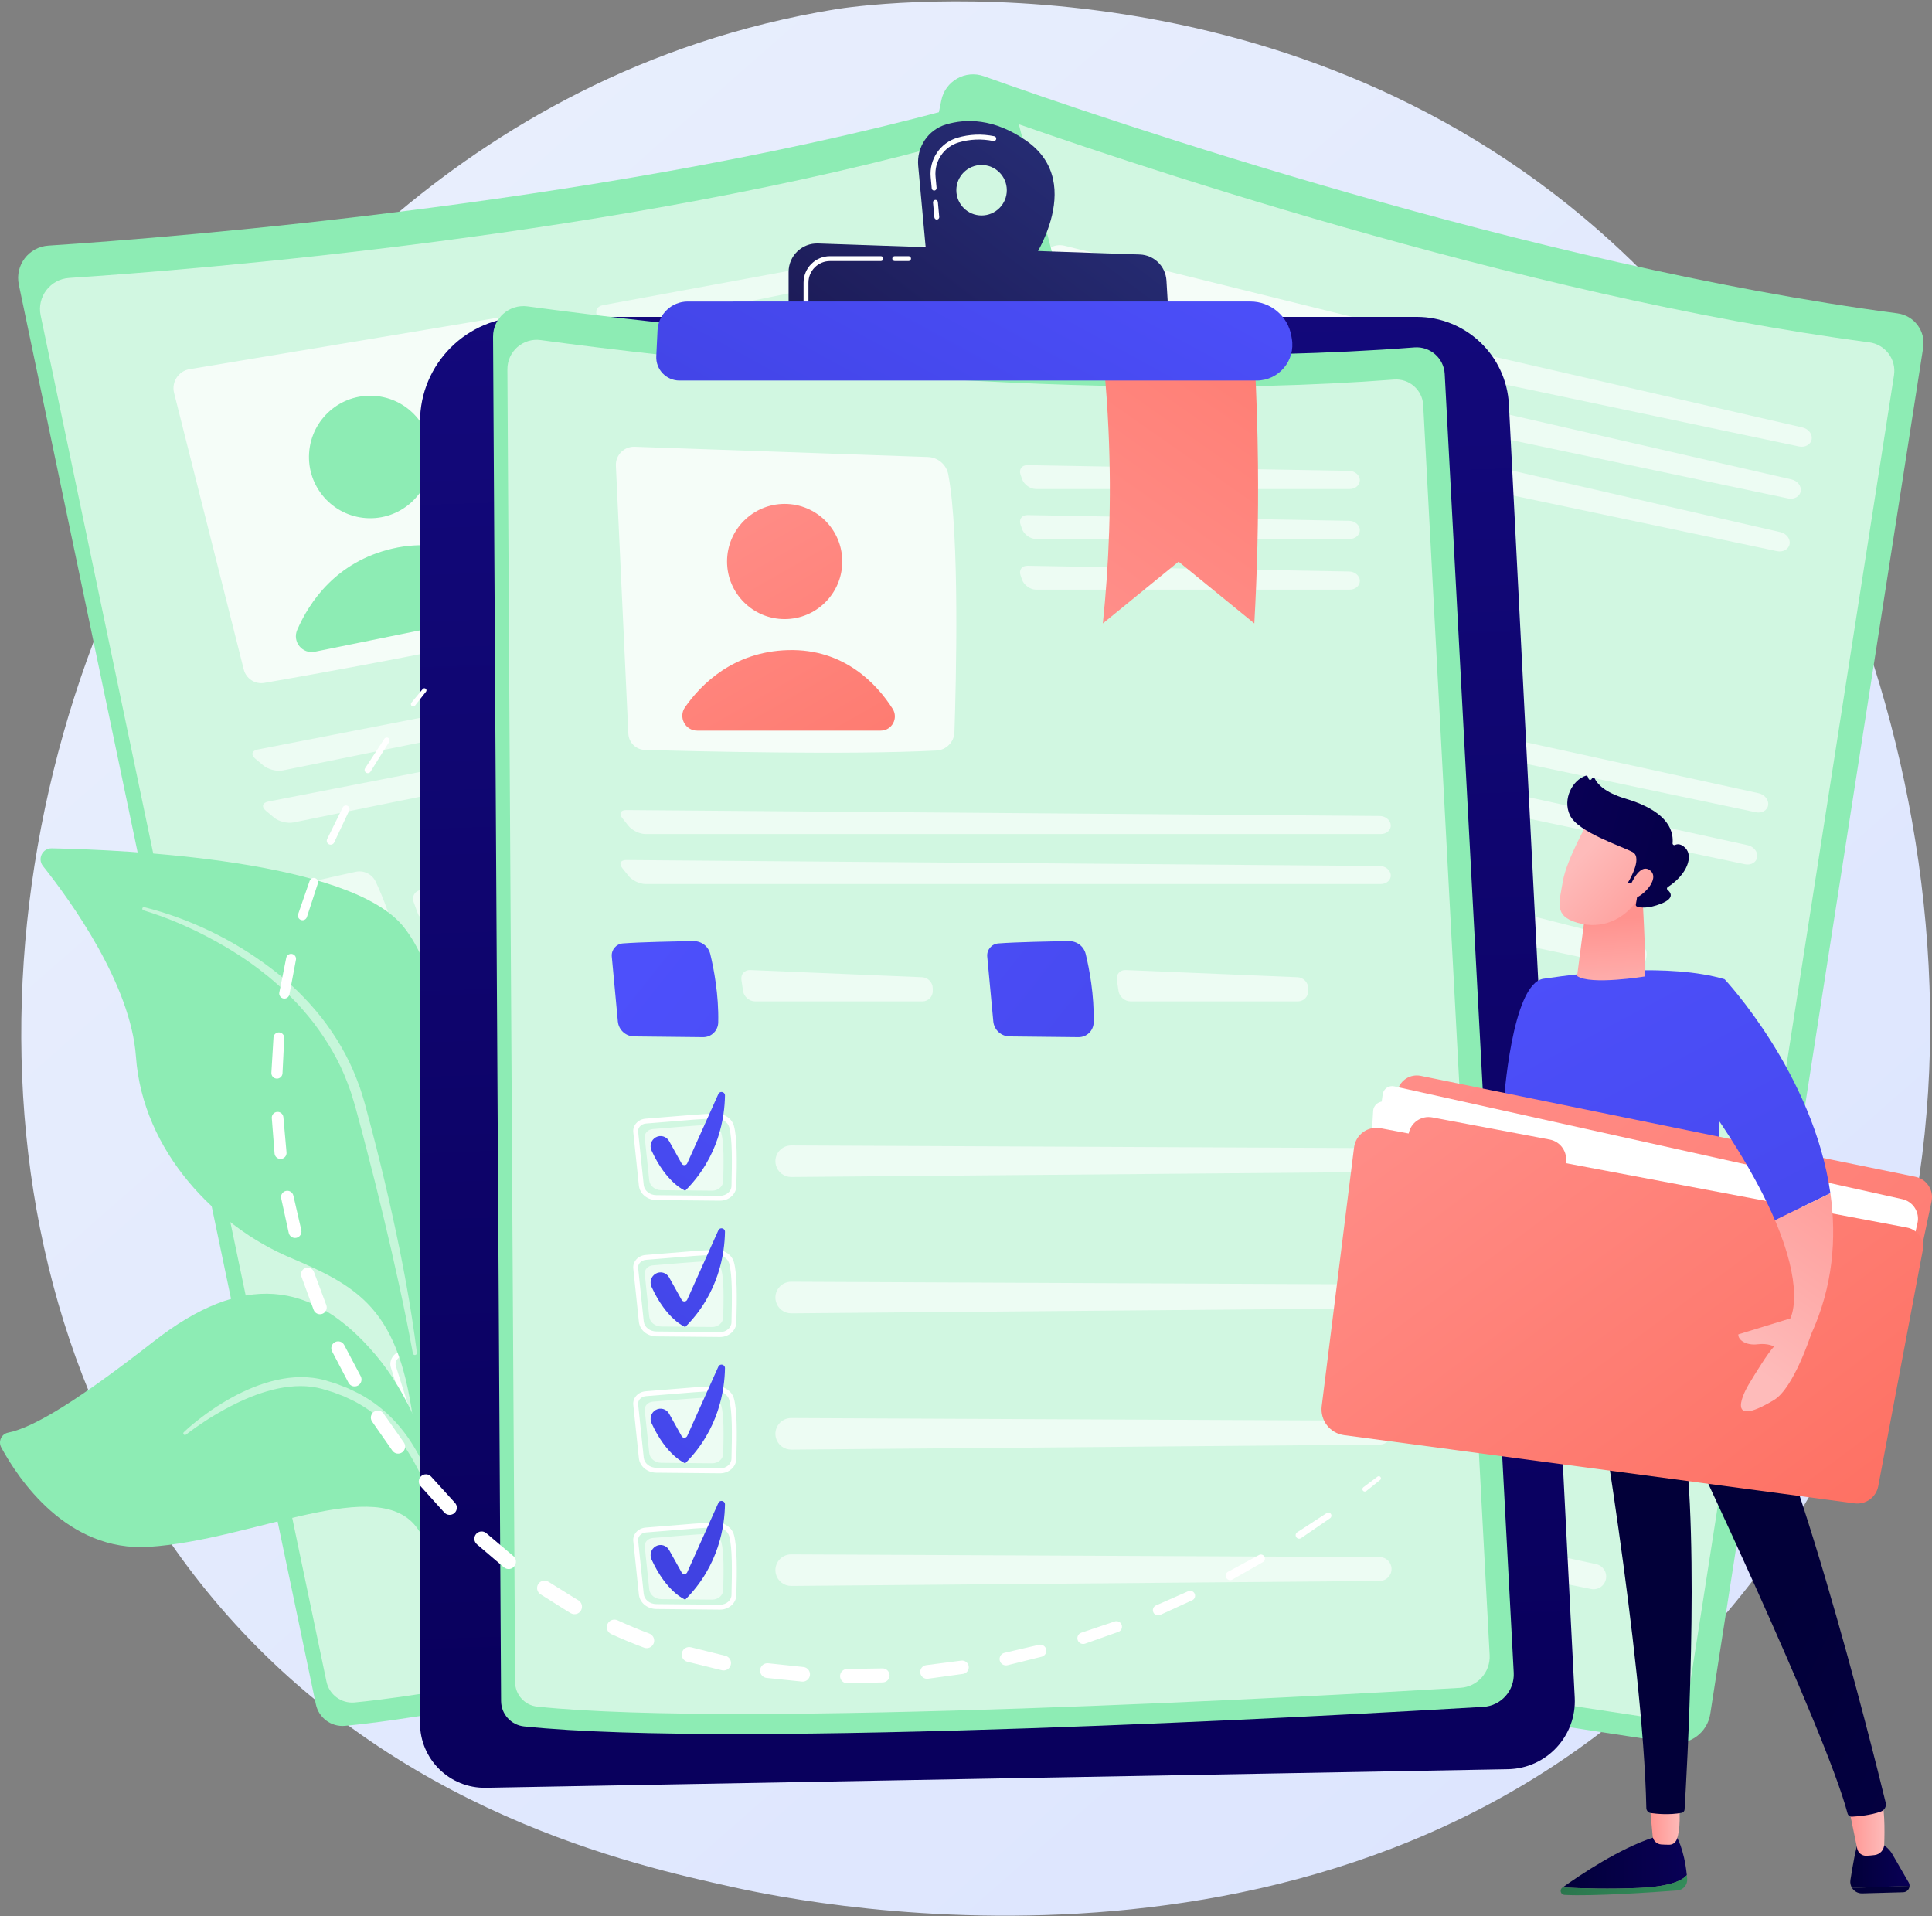 <svg width="363" height="360" viewBox="0 0 363 360" fill="none" xmlns="http://www.w3.org/2000/svg">
<rect x="0" y="0" width="363" height="360" fill="#808080" stroke="none"/>
<path d="M318.922 309.114C253.362 378.3 152.657 357.832 137.771 354.543C119.018 350.4 74.401 340.541 41.106 301.617C-9.869 242.024 -4.721 148.89 34.646 86.1C46.101 67.829 84.65 13.534 157.042 1.729C161.273 1.039 236.867 -10.045 297.689 40.989C305.89 47.87 319.127 60.331 330.729 78.475C366.717 134.761 383.749 240.704 318.922 309.114Z" fill="url(#paint0_linear_81_1219)"/>
<path d="M176.865 18.837C177.607 15.211 181.383 13.079 184.87 14.322C207.992 22.567 287.74 49.801 356.51 58.869C359.646 59.283 361.831 62.186 361.344 65.311L321.337 321.991C320.788 325.51 317.503 327.927 313.981 327.399C285.163 323.085 166.573 304.892 125.686 291.701C123.198 290.898 121.718 288.349 122.242 285.787L176.865 18.837Z" fill="#8DECB4"/>
<path opacity="0.6" d="M178.327 25.789C179.041 22.299 182.675 20.248 186.03 21.444C208.282 29.378 285.027 55.587 351.207 64.314C354.225 64.712 356.328 67.505 355.859 70.513L317.358 317.527C316.831 320.914 313.669 323.24 310.279 322.732C282.547 318.58 168.422 301.072 129.075 288.378C126.68 287.605 125.256 285.152 125.76 282.687L178.327 25.789Z" fill="white"/>
<path opacity="0.78" d="M200.005 46.161C197.953 45.653 195.904 47.006 195.564 49.092L186.96 101.976C186.674 103.734 187.789 105.416 189.521 105.832C199.163 108.15 229.23 115.257 246.483 117.964C248.434 118.27 250.291 117.03 250.762 115.112C253.157 105.359 259.894 76.923 260.174 64.501C260.22 62.495 258.859 60.731 256.911 60.248L200.005 46.161Z" fill="white"/>
<path d="M224.605 86.273C230.959 86.273 236.111 81.122 236.111 74.768C236.111 68.413 230.959 63.262 224.605 63.262C218.251 63.262 213.1 68.413 213.1 74.768C213.1 81.122 218.251 86.273 224.605 86.273Z" fill="url(#paint1_linear_81_1219)"/>
<path d="M200.539 104.218L236.406 111.777C238.605 112.24 240.435 110.09 239.641 107.987C237.599 102.578 232.701 94.231 221.595 92.221C210.892 90.283 203.252 95.28 199.126 99.149C197.374 100.791 198.19 103.722 200.539 104.218Z" fill="url(#paint2_linear_81_1219)"/>
<g opacity="0.6">
<path d="M338.031 83.879C339.154 84.116 340.217 83.514 340.392 82.542C340.567 81.57 339.796 80.564 338.677 80.308L276.048 65.938C274.929 65.681 274.136 66.403 274.286 67.541L274.407 68.458C274.556 69.596 275.598 70.721 276.721 70.958L338.031 83.879Z" fill="white"/>
</g>
<g opacity="0.6">
<path d="M273.991 75.701C272.872 75.445 272.079 76.166 272.229 77.304L272.35 78.222C272.5 79.36 273.541 80.484 274.665 80.721L335.974 93.643C337.097 93.879 338.16 93.278 338.335 92.305C338.511 91.333 337.739 90.328 336.62 90.071L273.991 75.701Z" fill="white"/>
</g>
<g opacity="0.6">
<path d="M271.905 85.606C270.786 85.349 269.993 86.07 270.143 87.208L270.264 88.126C270.414 89.264 271.456 90.389 272.579 90.626L333.888 103.547C335.011 103.784 336.074 103.182 336.249 102.21C336.425 101.237 335.653 100.232 334.534 99.975L271.905 85.606Z" fill="white"/>
</g>
<g opacity="0.6">
<path d="M329.925 152.602C331.048 152.838 332.082 152.23 332.221 151.251C332.361 150.271 331.558 149.269 330.437 149.023L183.405 116.823C182.284 116.577 181.787 117.216 182.302 118.242L183.187 120.007C183.701 121.033 185.041 122.066 186.165 122.303L329.925 152.602Z" fill="white"/>
</g>
<g opacity="0.6">
<path d="M181.347 126.585C180.225 126.339 179.729 126.978 180.243 128.004L181.128 129.769C181.643 130.795 182.983 131.829 184.106 132.065L327.866 162.364C328.99 162.601 330.023 161.993 330.163 161.013C330.303 160.033 329.5 159.031 328.378 158.785L181.347 126.585Z" fill="white"/>
</g>
<path opacity="0.6" d="M177.247 142.746C180.845 143.221 187.503 144.493 191.164 145.211C192.715 145.515 193.851 146.849 193.897 148.429C193.986 151.498 193.889 156.774 192.634 162.122C192.258 163.723 190.669 164.73 189.063 164.373L175.624 161.39C173.971 161.023 172.863 159.466 173.056 157.784L174.543 144.863C174.696 143.526 175.913 142.57 177.247 142.746Z" fill="white"/>
<g opacity="0.6">
<path d="M201.06 153.2C199.948 152.916 198.983 153.622 198.916 154.768L198.784 157.009C198.717 158.155 199.581 159.286 200.704 159.523L233.419 166.418C234.542 166.655 235.644 165.927 235.866 164.801L235.976 164.247C236.199 163.121 235.471 161.967 234.358 161.684L201.06 153.2Z" fill="white"/>
</g>
<path opacity="0.6" d="M250.632 158.213C254.23 158.688 260.888 159.96 264.549 160.678C266.1 160.983 267.236 162.316 267.281 163.897C267.37 166.966 267.273 172.242 266.019 177.589C265.643 179.191 264.054 180.197 262.448 179.841L249.008 176.857C247.356 176.49 246.247 174.933 246.441 173.252L247.927 160.33C248.081 158.993 249.298 158.037 250.632 158.213Z" fill="white"/>
<g opacity="0.6">
<path d="M274.445 168.666C273.333 168.383 272.368 169.089 272.3 170.234L272.169 172.475C272.101 173.621 272.965 174.753 274.089 174.989L306.804 181.884C307.927 182.121 309.028 181.393 309.251 180.267L309.361 179.713C309.583 178.587 308.855 177.434 307.743 177.15L274.445 168.666Z" fill="white"/>
</g>
<path d="M185.657 197.03C185.646 197.028 185.635 197.025 185.623 197.023L173.219 194.284C171.446 193.892 170.238 192.362 170.407 190.723L171.513 180.064C171.578 179.438 171.895 178.873 172.407 178.472C172.98 178.024 173.745 177.828 174.507 177.935C175.569 178.084 177.07 178.269 178.66 178.465C182.006 178.878 186.171 179.392 188.479 179.849C190.151 180.192 191.36 181.479 191.447 183.017C191.59 185.547 190.578 190.067 189.437 194.869C189.067 196.429 187.376 197.392 185.657 197.03ZM174.371 178.901C173.871 178.831 173.374 178.955 173.008 179.241C172.707 179.476 172.52 179.805 172.483 180.164L171.378 190.824C171.259 191.969 172.141 193.047 173.429 193.331L185.834 196.07C185.842 196.072 185.85 196.074 185.859 196.076C187.063 196.33 188.239 195.691 188.488 194.643C189.612 189.914 190.609 185.471 190.473 183.071C190.412 181.996 189.503 181.065 188.29 180.805C186.017 180.356 181.871 179.844 178.54 179.433C176.947 179.237 175.442 179.051 174.371 178.901Z" fill="white"/>
<path opacity="0.6" d="M175.481 180.259C178.13 180.631 183.927 181.251 186.626 181.785C187.769 182.011 188.624 182.911 188.684 183.956C188.798 185.987 187.922 189.801 187.088 193.315C186.837 194.368 185.687 195.008 184.503 194.746L174.59 192.558C173.371 192.288 172.532 191.242 172.647 190.133L173.53 181.615C173.622 180.734 174.5 180.121 175.481 180.259Z" fill="white"/>
<g opacity="0.6">
<path d="M198.035 192.405C198.108 193.845 199.148 195.053 200.561 195.339L315.775 218.597C317.078 218.86 318.345 218.006 318.591 216.7C318.83 215.429 318.013 214.2 316.75 213.927L201.85 189.163C199.822 188.726 197.931 190.333 198.035 192.405Z" fill="white"/>
</g>
<path d="M175.664 182.006C176.701 181.659 177.821 182.232 178.145 183.277L179.67 188.188C179.823 188.68 180.471 188.787 180.774 188.371L189.708 176.115C190.154 175.504 191.112 175.944 190.945 176.682C190.01 180.81 187.252 188.45 179.247 193.644C179.247 193.644 175.899 191.458 174.322 184.391C174.094 183.37 174.673 182.338 175.664 182.006Z" fill="url(#paint3_linear_81_1219)"/>
<path d="M180.04 223.67C180.029 223.667 180.017 223.665 180.006 223.663L167.601 220.923C165.829 220.532 164.621 219.001 164.79 217.363L165.896 206.704C165.961 206.078 166.278 205.513 166.79 205.112C167.363 204.664 168.128 204.468 168.89 204.574C169.952 204.724 171.453 204.909 173.042 205.105C176.389 205.518 180.554 206.032 182.862 206.488C182.879 206.492 182.896 206.495 182.912 206.498C184.547 206.843 185.744 208.135 185.83 209.656C185.973 212.187 184.961 216.707 183.82 221.508C183.45 223.068 181.759 224.032 180.04 223.67ZM168.754 205.541C168.254 205.47 167.757 205.594 167.391 205.88C167.09 206.116 166.903 206.444 166.866 206.804L165.761 217.463C165.642 218.608 166.524 219.686 167.812 219.971L180.216 222.71C180.225 222.712 180.233 222.713 180.241 222.715C181.446 222.969 182.622 222.331 182.871 221.283C183.994 216.554 184.991 212.111 184.856 209.711C184.795 208.636 183.875 207.678 182.673 207.445C180.399 206.995 176.254 206.484 172.923 206.073C171.33 205.876 169.824 205.691 168.754 205.541Z" fill="white"/>
<path opacity="0.6" d="M169.866 206.899C172.515 207.271 178.312 207.891 181.011 208.424C182.154 208.651 183.009 209.55 183.068 210.596C183.183 212.626 182.307 216.44 181.472 219.955C181.222 221.008 180.072 221.648 178.888 221.386L168.975 219.197C167.756 218.928 166.917 217.881 167.032 216.773L167.915 208.254C168.007 207.373 168.884 206.761 169.866 206.899Z" fill="white"/>
<g opacity="0.6">
<path d="M192.419 219.046C192.491 220.487 193.532 221.694 194.945 221.98L310.159 245.238C311.462 245.501 312.729 244.648 312.975 243.341C313.214 242.07 312.397 240.841 311.133 240.568L196.234 215.805C194.206 215.367 192.315 216.974 192.419 219.046Z" fill="white"/>
</g>
<path d="M170.05 208.646C171.087 208.299 172.206 208.872 172.531 209.916L174.056 214.828C174.209 215.32 174.857 215.427 175.16 215.011L184.094 202.755C184.54 202.143 185.498 202.583 185.33 203.321C184.396 207.449 181.638 215.089 173.633 220.284C173.633 220.284 170.285 218.098 168.708 211.031C168.48 210.01 169.058 208.978 170.05 208.646Z" fill="url(#paint4_linear_81_1219)"/>
<path d="M174.427 250.311C174.416 250.308 174.404 250.306 174.393 250.304L161.988 247.565C160.216 247.174 159.007 245.643 159.177 244.004L160.282 233.345C160.347 232.719 160.665 232.154 161.177 231.753C161.75 231.305 162.515 231.109 163.277 231.215C164.339 231.365 165.84 231.55 167.43 231.746C170.776 232.159 174.941 232.673 177.249 233.129C177.266 233.133 177.283 233.136 177.299 233.139C178.934 233.484 180.131 234.776 180.217 236.297C180.36 238.828 179.348 243.348 178.207 248.15C177.836 249.709 176.145 250.673 174.427 250.311ZM163.141 232.182C162.64 232.111 162.144 232.235 161.778 232.521C161.477 232.757 161.29 233.085 161.253 233.445L160.147 244.105C160.029 245.25 160.911 246.328 162.198 246.612L174.603 249.351C174.612 249.353 174.62 249.354 174.628 249.356C175.833 249.61 177.009 248.972 177.258 247.924C178.381 243.195 179.378 238.752 179.243 236.352C179.182 235.277 178.263 234.316 177.06 234.086C174.786 233.636 170.641 233.125 167.31 232.714C165.716 232.518 164.211 232.332 163.141 232.182Z" fill="white"/>
<path opacity="0.6" d="M164.251 233.54C166.9 233.912 172.697 234.532 175.396 235.066C176.539 235.292 177.394 236.192 177.453 237.237C177.568 239.268 176.692 243.082 175.857 246.597C175.607 247.649 174.457 248.289 173.273 248.028L163.36 245.839C162.141 245.57 161.302 244.523 161.417 243.414L162.3 234.896C162.391 234.015 163.269 233.403 164.251 233.54Z" fill="white"/>
<g opacity="0.6">
<path d="M186.804 245.686C186.876 247.126 187.916 248.334 189.33 248.62L304.544 271.878C305.847 272.141 307.114 271.287 307.36 269.98C307.599 268.71 306.782 267.481 305.518 267.208L190.619 242.444C188.59 242.007 186.7 243.614 186.804 245.686Z" fill="white"/>
</g>
<path d="M164.437 235.287C165.474 234.94 166.593 235.513 166.917 236.557L168.443 241.469C168.596 241.961 169.244 242.068 169.547 241.652L178.481 229.396C178.927 228.784 179.884 229.225 179.717 229.962C178.782 234.09 176.025 241.73 168.019 246.925C168.019 246.925 164.672 244.739 163.094 237.672C162.867 236.651 163.445 235.619 164.437 235.287Z" fill="url(#paint5_linear_81_1219)"/>
<path d="M168.813 276.951C168.801 276.948 168.79 276.946 168.779 276.943L156.374 274.204C154.602 273.813 153.393 272.283 153.563 270.644L154.668 259.985C154.733 259.359 155.051 258.794 155.563 258.393C156.136 257.945 156.901 257.749 157.663 257.855C158.725 258.004 160.226 258.189 161.815 258.386C165.162 258.798 169.327 259.313 171.635 259.769C171.652 259.772 171.668 259.776 171.685 259.779C173.32 260.124 174.516 261.415 174.602 262.937C174.745 265.468 173.733 269.988 172.593 274.789C172.222 276.349 170.531 277.313 168.813 276.951ZM157.527 258.821C157.026 258.751 156.529 258.875 156.164 259.161C155.862 259.397 155.676 259.725 155.638 260.085L154.533 270.745C154.414 271.89 155.296 272.968 156.584 273.252L168.989 275.991C168.997 275.993 169.006 275.994 169.014 275.996C170.219 276.25 171.395 275.611 171.644 274.564C172.767 269.835 173.764 265.392 173.629 262.992C173.568 261.917 172.65 260.952 171.446 260.726C169.172 260.276 165.027 259.765 161.696 259.354C160.102 259.157 158.597 258.971 157.527 258.821Z" fill="white"/>
<path opacity="0.6" d="M158.637 260.18C161.286 260.552 167.082 261.172 169.781 261.706C170.925 261.932 171.78 262.832 171.839 263.877C171.953 265.907 171.078 269.722 170.243 273.236C169.993 274.289 168.843 274.929 167.658 274.667L157.745 272.478C156.526 272.209 155.688 271.163 155.803 270.054L156.686 261.536C156.777 260.655 157.655 260.042 158.637 260.18Z" fill="white"/>
<g opacity="0.6">
<path d="M181.189 272.327C181.261 273.768 182.301 274.976 183.715 275.261L298.929 298.519C300.232 298.782 301.499 297.929 301.744 296.622C301.983 295.351 301.167 294.122 299.903 293.85L185.004 269.086C182.975 268.649 181.085 270.255 181.189 272.327Z" fill="white"/>
</g>
<path d="M158.821 261.927C159.857 261.58 160.977 262.153 161.301 263.198L162.827 268.109C162.979 268.601 163.627 268.708 163.931 268.292L172.865 256.036C173.31 255.424 174.268 255.865 174.101 256.603C173.166 260.731 170.408 268.37 162.403 273.565C162.403 273.565 159.056 271.379 157.478 264.312C157.25 263.291 157.829 262.259 158.821 261.927Z" fill="url(#paint6_linear_81_1219)"/>
<path d="M3.537 53.461C2.779 49.838 5.399 46.382 9.092 46.14C33.588 44.531 117.595 37.879 184.316 18.91C187.359 18.045 190.517 19.842 191.31 22.904L256.456 274.382C257.349 277.83 255.293 281.352 251.85 282.266C223.687 289.742 107.616 320.108 64.852 324.227C62.249 324.477 59.879 322.725 59.343 320.165L3.537 53.461Z" fill="#8DECB4"/>
<path opacity="0.6" d="M7.64 59.261C6.91 55.775 9.431 52.45 12.986 52.216C36.559 50.668 117.403 44.267 181.611 26.012C184.539 25.179 187.578 26.909 188.342 29.856L251.035 271.864C251.894 275.182 249.915 278.571 246.602 279.451C219.499 286.646 107.799 315.868 66.645 319.832C64.14 320.073 61.859 318.386 61.344 315.923L7.64 59.261Z" fill="white"/>
<path opacity="0.78" d="M32.707 73.809L45.797 125.765C46.233 127.493 47.923 128.594 49.679 128.289C59.449 126.59 89.867 121.18 106.777 116.818C108.69 116.324 109.902 114.45 109.573 112.502C107.901 102.599 102.799 73.825 98.127 62.312C97.372 60.452 95.423 59.373 93.443 59.704L35.62 69.357C33.535 69.706 32.191 71.76 32.707 73.809Z" fill="white"/>
<path d="M81.037 86.633C81.469 80.294 76.68 74.804 70.341 74.372C64.001 73.94 58.511 78.729 58.079 85.069C57.647 91.408 62.436 96.898 68.776 97.33C75.116 97.762 80.605 92.973 81.037 86.633Z" fill="#8DECB4"/>
<path d="M59.151 122.434L95.073 115.138C97.275 114.691 98.101 111.991 96.538 110.376C92.517 106.221 84.709 100.504 73.717 103.066C63.123 105.535 58.095 113.154 55.842 118.342C54.886 120.545 56.798 122.912 59.151 122.434Z" fill="#8DECB4"/>
<g opacity="0.6">
<path d="M177.28 49.2C178.405 48.971 179.141 47.997 178.917 47.035C178.692 46.073 177.584 45.457 176.455 45.665L113.267 57.331C112.138 57.539 111.696 58.516 112.286 59.501L112.761 60.295C113.35 61.28 114.753 61.9 115.877 61.671L177.28 49.2Z" fill="white"/>
</g>
<g opacity="0.6">
<path d="M115.253 67.109C114.124 67.317 113.683 68.294 114.272 69.279L114.747 70.073C115.336 71.058 116.739 71.677 117.864 71.449L179.266 58.978C180.391 58.749 181.128 57.775 180.903 56.813C180.678 55.851 179.571 55.234 178.442 55.443L115.253 67.109Z" fill="white"/>
</g>
<g opacity="0.6">
<path d="M117.27 77.029C116.141 77.237 115.699 78.214 116.289 79.199L116.764 79.993C117.353 80.978 118.755 81.597 119.88 81.369L181.283 68.897C182.408 68.669 183.144 67.695 182.92 66.733C182.695 65.771 181.587 65.154 180.458 65.363L117.27 77.029Z" fill="white"/>
</g>
<g opacity="0.6">
<path d="M197.113 115.496C198.238 115.267 198.945 114.299 198.685 113.344C198.424 112.389 197.289 111.788 196.163 112.008L48.427 140.804C47.3 141.023 47.097 141.807 47.977 142.544L49.49 143.813C50.369 144.551 52.009 144.968 53.134 144.739L197.113 115.496Z" fill="white"/>
</g>
<g opacity="0.6">
<path d="M50.412 150.581C49.285 150.801 49.083 151.584 49.962 152.322L51.475 153.59C52.355 154.328 53.995 154.745 55.12 154.516L199.098 125.273C200.223 125.044 200.931 124.076 200.67 123.122C200.41 122.167 199.275 121.565 198.148 121.785L50.412 150.581Z" fill="white"/>
</g>
<path opacity="0.6" d="M53.062 167.042C56.553 166.05 63.169 164.575 66.814 163.782C68.359 163.445 69.931 164.219 70.6 165.651C71.9 168.433 73.904 173.314 74.875 178.72C75.165 180.339 74.107 181.894 72.491 182.204L58.971 184.799C57.308 185.118 55.673 184.129 55.183 182.509L51.419 170.058C51.03 168.77 51.768 167.41 53.062 167.042Z" fill="white"/>
<g opacity="0.6">
<path d="M79.07 167.186C77.936 167.368 77.33 168.398 77.723 169.477L78.492 171.586C78.885 172.665 80.127 173.36 81.252 173.132L114.017 166.477C115.142 166.248 115.864 165.143 115.621 164.021L115.502 163.469C115.259 162.347 114.134 161.578 113 161.759L79.07 167.186Z" fill="white"/>
</g>
<path opacity="0.6" d="M126.559 152.115C130.05 151.122 136.666 149.648 140.311 148.854C141.856 148.518 143.428 149.291 144.097 150.723C145.397 153.505 147.402 158.386 148.372 163.793C148.663 165.412 147.604 166.966 145.988 167.276L132.468 169.871C130.805 170.19 129.17 169.202 128.68 167.581L124.916 155.131C124.527 153.843 125.265 152.482 126.559 152.115Z" fill="white"/>
<g opacity="0.6">
<path d="M152.566 152.258C151.432 152.44 150.826 153.47 151.219 154.549L151.988 156.658C152.381 157.736 153.623 158.432 154.748 158.203L187.513 151.549C188.638 151.32 189.36 150.215 189.117 149.093L188.998 148.541C188.756 147.419 187.63 146.649 186.496 146.831L152.566 152.258Z" fill="white"/>
</g>
<path d="M82.325 213.53C82.314 213.532 82.302 213.534 82.291 213.536L69.818 215.945C68.036 216.289 66.319 215.364 65.825 213.793L62.609 203.57C62.42 202.97 62.488 202.325 62.798 201.754C63.146 201.115 63.771 200.632 64.512 200.427C65.546 200.143 66.998 199.717 68.534 199.266C71.77 198.317 75.797 197.136 78.097 196.639C79.768 196.291 81.388 196.992 82.078 198.369C83.213 200.635 84.078 205.185 84.937 210.045C85.216 211.624 84.046 213.18 82.325 213.53ZM64.771 201.368C64.284 201.502 63.877 201.813 63.655 202.221C63.472 202.557 63.431 202.932 63.539 203.277L66.755 213.5C67.101 214.598 68.338 215.238 69.633 214.988L82.106 212.579C82.115 212.577 82.123 212.575 82.131 212.574C83.338 212.329 84.164 211.276 83.977 210.216C83.131 205.429 82.283 200.955 81.206 198.806C80.723 197.843 79.519 197.349 78.303 197.593C76.038 198.082 72.03 199.258 68.809 200.203C67.269 200.654 65.813 201.081 64.771 201.368Z" fill="white"/>
<path opacity="0.6" d="M66.33 202.174C68.909 201.465 74.476 199.733 77.165 199.152C78.304 198.906 79.446 199.392 79.915 200.328C80.826 202.146 81.536 205.995 82.165 209.552C82.353 210.618 81.551 211.662 80.36 211.892L70.393 213.817C69.167 214.053 67.982 213.426 67.647 212.362L65.078 204.193C64.812 203.348 65.374 202.438 66.33 202.174Z" fill="white"/>
<g opacity="0.6">
<path d="M91.849 204.373C92.487 205.667 93.921 206.362 95.332 206.063L210.314 181.687C211.615 181.411 212.439 180.125 212.146 178.828C211.861 177.567 210.623 176.763 209.355 177.014L94.064 199.884C92.029 200.288 90.931 202.512 91.849 204.373Z" fill="white"/>
</g>
<path d="M87.745 240.21C87.734 240.213 87.722 240.215 87.711 240.217L75.238 242.626C73.456 242.97 71.739 242.045 71.245 240.474L68.029 230.251C67.84 229.651 67.907 229.006 68.218 228.435C68.566 227.797 69.191 227.313 69.932 227.108C70.966 226.824 72.418 226.398 73.954 225.947C77.19 224.998 81.217 223.817 83.517 223.32C83.534 223.316 83.55 223.313 83.567 223.309C85.204 222.977 86.815 223.688 87.498 225.05C88.633 227.316 89.498 231.866 90.357 236.726C90.636 238.305 89.466 239.861 87.745 240.21ZM70.191 228.049C69.704 228.183 69.297 228.494 69.075 228.902C68.892 229.238 68.851 229.613 68.959 229.958L72.175 240.181C72.521 241.279 73.758 241.918 75.053 241.668L87.526 239.259C87.534 239.258 87.543 239.256 87.551 239.254C88.757 239.009 89.584 237.957 89.397 236.896C88.551 232.11 87.703 227.636 86.626 225.487C86.143 224.524 84.919 224.01 83.723 224.273C81.458 224.763 77.45 225.939 74.229 226.883C72.689 227.335 71.233 227.762 70.191 228.049Z" fill="white"/>
<path opacity="0.6" d="M71.747 228.855C74.326 228.145 79.893 226.414 82.582 225.833C83.721 225.586 84.863 226.073 85.332 227.009C86.243 228.827 86.953 232.676 87.582 236.233C87.77 237.298 86.969 238.342 85.777 238.572L75.81 240.497C74.584 240.734 73.399 240.106 73.064 239.043L70.495 230.874C70.229 230.029 70.791 229.118 71.747 228.855Z" fill="white"/>
<g opacity="0.6">
<path d="M97.27 231.054C97.908 232.347 99.342 233.043 100.753 232.744L215.735 208.368C217.036 208.092 217.86 206.806 217.567 205.509C217.282 204.248 216.044 203.443 214.776 203.695L99.485 226.565C97.45 226.968 96.352 229.193 97.27 231.054Z" fill="white"/>
</g>
<path d="M93.164 266.891C93.153 266.894 93.141 266.896 93.13 266.898L80.657 269.307C78.875 269.651 77.158 268.726 76.664 267.155L73.448 256.932C73.259 256.332 73.326 255.687 73.637 255.116C73.985 254.477 74.61 253.993 75.351 253.789C76.385 253.505 77.837 253.079 79.373 252.628C82.609 251.679 86.636 250.498 88.936 250.001C88.952 249.997 88.969 249.993 88.986 249.99C90.623 249.657 92.234 250.368 92.917 251.731C94.052 253.997 94.917 258.547 95.776 263.407C96.055 264.986 94.885 266.542 93.164 266.891ZM75.61 254.73C75.123 254.864 74.716 255.175 74.494 255.582C74.311 255.919 74.27 256.294 74.378 256.639L77.594 266.862C77.94 267.96 79.177 268.6 80.472 268.349L92.945 265.94C92.953 265.939 92.962 265.937 92.97 265.935C94.177 265.69 95.003 264.637 94.816 263.577C93.97 258.791 93.121 254.317 92.045 252.168C91.562 251.205 90.337 250.687 89.142 250.954C86.876 251.444 82.869 252.619 79.648 253.564C78.107 254.016 76.652 254.443 75.61 254.73Z" fill="white"/>
<path opacity="0.6" d="M77.169 255.536C79.748 254.826 85.315 253.094 88.004 252.513C89.143 252.267 90.285 252.754 90.754 253.69C91.665 255.508 92.375 259.356 93.004 262.914C93.192 263.979 92.39 265.023 91.199 265.253L81.232 267.178C80.006 267.415 78.821 266.787 78.486 265.724L75.916 257.554C75.651 256.709 76.213 255.799 77.169 255.536Z" fill="white"/>
<g opacity="0.6">
<path d="M102.69 257.735C103.328 259.028 104.762 259.724 106.173 259.425L221.155 235.049C222.456 234.773 223.28 233.487 222.987 232.19C222.702 230.929 221.464 230.125 220.196 230.376L104.905 253.246C102.87 253.649 101.772 255.874 102.69 257.735Z" fill="white"/>
</g>
<path d="M98.581 293.572C98.57 293.575 98.558 293.577 98.547 293.579L86.074 295.988C84.292 296.333 82.575 295.408 82.081 293.836L78.865 283.613C78.676 283.013 78.743 282.368 79.054 281.797C79.402 281.158 80.027 280.675 80.768 280.47C81.802 280.186 83.254 279.76 84.79 279.309C88.026 278.36 92.053 277.179 94.353 276.682C94.369 276.678 94.386 276.674 94.403 276.671C96.04 276.338 97.651 277.049 98.334 278.412C99.469 280.678 100.334 285.228 101.193 290.088C101.472 291.667 100.302 293.223 98.581 293.572ZM81.027 281.411C80.54 281.545 80.133 281.856 79.911 282.264C79.728 282.6 79.687 282.975 79.795 283.32L83.011 293.543C83.357 294.641 84.594 295.281 85.889 295.031L98.362 292.622C98.37 292.62 98.379 292.618 98.387 292.616C99.594 292.371 100.42 291.319 100.232 290.258C99.387 285.472 98.539 280.998 97.462 278.849C96.979 277.886 95.754 277.365 94.559 277.635C92.293 278.125 88.286 279.301 85.065 280.245C83.524 280.697 82.069 281.124 81.027 281.411Z" fill="white"/>
<path opacity="0.6" d="M82.586 282.217C85.165 281.507 90.732 279.775 93.421 279.194C94.56 278.948 95.702 279.435 96.171 280.371C97.082 282.189 97.792 286.037 98.421 289.595C98.609 290.66 97.807 291.704 96.616 291.934L86.649 293.859C85.423 294.096 84.238 293.468 83.903 292.405L81.333 284.235C81.068 283.391 81.63 282.48 82.586 282.217Z" fill="white"/>
<g opacity="0.6">
<path d="M108.109 284.416C108.747 285.71 110.181 286.406 111.592 286.106L226.574 261.73C227.875 261.454 228.699 260.168 228.406 258.871C228.121 257.61 226.883 256.806 225.615 257.057L110.324 279.927C108.289 280.331 107.191 282.555 108.109 284.416Z" fill="white"/>
</g>
<path d="M83.45 283.748C84.264 283.018 85.519 283.1 86.231 283.929L89.58 287.832C89.916 288.223 90.553 288.064 90.666 287.562L94.002 272.767C94.169 272.029 95.223 272.053 95.362 272.796C96.142 276.956 96.643 285.063 91.357 293.008C91.357 293.008 87.417 292.33 83.164 286.469C82.55 285.623 82.671 284.446 83.45 283.748Z" fill="url(#paint7_linear_81_1219)"/>
<path d="M78.11 271.032C79.252 283.013 81.932 298.853 85.154 312.503H87.177C83.011 296.031 79.177 273.473 80.306 247.47C81.445 221.247 87.867 189.408 75.892 174.199C65.925 161.541 23.631 159.649 9.724 159.37C7.986 159.335 6.991 161.337 8.073 162.698C13.405 169.407 24.569 184.944 25.542 198.511C26.824 216.394 40.722 230.43 54.532 236.272C68.342 242.115 75.779 246.572 78.11 271.032Z" fill="#8DECB4"/>
<path opacity="0.5" d="M27.111 170.425C35.666 172.596 43.757 176.499 50.837 181.844C54.383 184.506 57.597 187.634 60.368 191.126C63.111 194.638 65.413 198.528 67.011 202.706L67.603 204.275C67.797 204.799 67.941 205.34 68.112 205.872C68.27 206.405 68.449 206.944 68.589 207.473L69.011 209.063C69.58 211.18 70.138 213.301 70.674 215.427C71.753 219.678 72.763 223.946 73.708 228.229C75.601 236.795 77.23 245.417 78.329 254.136C78.355 254.345 78.207 254.536 77.998 254.563C77.796 254.588 77.611 254.451 77.574 254.253L77.572 254.241C76.791 249.95 75.928 245.658 74.983 241.391C74.057 237.119 73.08 232.859 72.057 228.609L70.501 222.24L68.874 215.889C68.333 213.772 67.77 211.66 67.197 209.551L66.771 207.968C66.629 207.44 66.46 206.94 66.306 206.424C66.144 205.913 66.01 205.393 65.826 204.89L65.267 203.384C63.765 199.365 61.551 195.643 58.971 192.213C57.642 190.526 56.253 188.878 54.71 187.371L54.143 186.796L53.554 186.243C53.159 185.876 52.774 185.498 52.371 185.139C51.556 184.432 50.749 183.714 49.895 183.051C46.531 180.333 42.836 178.028 38.995 176.005C35.154 173.988 31.113 172.283 26.966 171.021L26.947 171.015C26.785 170.966 26.694 170.795 26.743 170.633C26.791 170.476 26.954 170.385 27.111 170.425Z" fill="white"/>
<path d="M78.51 287.26C85.744 297.88 84.815 303.822 85.037 308.855C85.076 309.748 85.126 311.011 85.229 312.503H87.204C86.801 310.455 86.515 308.389 86.412 306.363C85.709 292.463 82.573 268.74 70.587 254.548C58.6 240.357 45.474 239.062 28.934 251.963C15.15 262.714 6.553 268.14 1.511 269.149C0.262 269.398 -0.375 270.808 0.233 271.927C3.466 277.882 12.61 291.562 27.962 290.599C47.544 289.371 71.277 276.641 78.51 287.26Z" fill="#8DECB4"/>
<path opacity="0.5" d="M34.536 269.056C35.619 268.025 36.767 267.096 37.951 266.199C39.135 265.305 40.355 264.454 41.625 263.677C44.157 262.114 46.858 260.779 49.735 259.861C51.174 259.406 52.656 259.056 54.172 258.863C55.688 258.68 57.236 258.654 58.773 258.845C59.156 258.907 59.542 258.944 59.921 259.029C60.297 259.117 60.686 259.19 61.051 259.294L63.21 259.964L65.322 260.785L67.369 261.768C70.053 263.183 72.481 265.093 74.501 267.345C76.537 269.589 78.13 272.176 79.44 274.855L79.932 275.862C80.101 276.195 80.223 276.548 80.371 276.89C80.65 277.58 80.949 278.263 81.209 278.96L81.936 281.066C82.193 281.764 82.357 282.488 82.565 283.199C83.386 286.048 83.951 288.952 84.439 291.86C84.467 292.022 84.357 292.176 84.195 292.203C84.04 292.229 83.893 292.13 83.856 291.98L83.854 291.971C83.164 289.122 82.501 286.268 81.552 283.508C81.122 282.114 80.577 280.765 80.069 279.403C79.796 278.731 79.484 278.076 79.194 277.412C79.041 277.084 78.912 276.743 78.739 276.426L78.235 275.466C76.899 272.906 75.278 270.507 73.341 268.408C71.404 266.31 69.104 264.578 66.586 263.253L64.655 262.337L62.654 261.572L60.599 260.946C60.258 260.849 59.923 260.786 59.585 260.702C59.248 260.623 58.9 260.59 58.558 260.531C57.178 260.35 55.768 260.361 54.366 260.521C52.963 260.671 51.566 260.966 50.194 261.368C47.447 262.168 44.797 263.362 42.252 264.752C40.984 265.457 39.728 266.193 38.508 266.991C37.293 267.79 36.091 268.633 34.947 269.519L34.939 269.525C34.804 269.63 34.609 269.605 34.505 269.47C34.407 269.343 34.423 269.164 34.536 269.056Z" fill="white"/>
<path d="M78.915 79.232C78.915 68.351 87.736 59.53 98.618 59.53H266.169C275.413 59.53 283.035 66.774 283.505 76.005L295.873 318.924C296.241 326.148 290.554 332.242 283.321 332.373L91.286 335.863C84.49 335.987 78.915 330.512 78.915 323.715V79.232Z" fill="url(#paint8_linear_81_1219)"/>
<path d="M92.64 63.269C92.619 59.788 95.681 57.093 99.131 57.561C122.012 60.664 200.692 70.261 265.745 65.267C268.711 65.039 271.286 67.287 271.444 70.258L284.412 314.26C284.59 317.605 282.035 320.466 278.69 320.664C251.331 322.283 138.655 328.542 98.465 324.333C96.019 324.077 94.162 322.017 94.147 319.558L92.64 63.269Z" fill="#8DECB4"/>
<path opacity="0.6" d="M95.334 69.384C95.314 66.034 98.261 63.441 101.581 63.891C123.6 66.877 199.318 76.112 261.921 71.306C264.775 71.087 267.253 73.25 267.405 76.109L279.885 310.923C280.056 314.142 277.597 316.896 274.379 317.086C248.049 318.644 139.616 324.668 100.94 320.617C98.586 320.37 96.799 318.388 96.785 316.021L95.334 69.384Z" fill="white"/>
<path opacity="0.78" d="M115.719 87.487L118.057 137.829C118.135 139.503 119.488 140.835 121.163 140.882C130.486 141.145 159.538 141.854 175.942 140.998C177.797 140.902 179.265 139.401 179.327 137.544C179.64 128.103 180.324 100.624 178.173 89.137C177.825 87.282 176.23 85.922 174.344 85.856L119.237 83.929C117.25 83.859 115.626 85.501 115.719 87.487Z" fill="white"/>
<path d="M147.428 116.308C153.405 116.308 158.25 111.463 158.25 105.486C158.25 99.509 153.405 94.664 147.428 94.664C141.452 94.664 136.606 99.509 136.606 105.486C136.606 111.463 141.452 116.308 147.428 116.308Z" fill="url(#paint9_linear_81_1219)"/>
<path d="M130.991 137.258H165.468C167.582 137.258 168.848 134.924 167.71 133.143C164.782 128.561 158.654 121.829 148.043 122.132C137.816 122.425 131.754 128.506 128.707 132.867C127.413 134.719 128.732 137.258 130.991 137.258Z" fill="url(#paint10_linear_81_1219)"/>
<g opacity="0.6">
<path d="M253.588 91.87C254.668 91.87 255.529 91.11 255.502 90.181C255.475 89.252 254.569 88.476 253.49 88.457L193.06 87.38C191.981 87.361 191.391 88.179 191.75 89.197L192.039 90.018C192.397 91.036 193.574 91.87 194.654 91.87H253.588Z" fill="white"/>
</g>
<g opacity="0.6">
<path d="M193.061 96.765C191.982 96.746 191.392 97.563 191.751 98.582L192.04 99.403C192.398 100.421 193.575 101.254 194.655 101.254H253.589C254.669 101.254 255.53 100.494 255.503 99.566C255.476 98.637 254.57 97.861 253.491 97.842L193.061 96.765Z" fill="white"/>
</g>
<g opacity="0.6">
<path d="M193.061 106.287C191.982 106.268 191.392 107.085 191.751 108.104L192.04 108.925C192.398 109.943 193.575 110.776 194.655 110.776H253.589C254.669 110.776 255.53 110.016 255.503 109.088C255.476 108.159 254.57 107.383 253.491 107.364L193.061 106.287Z" fill="white"/>
</g>
<g opacity="0.6">
<path d="M259.458 156.693C260.538 156.693 261.371 155.933 261.31 155.004C261.248 154.075 260.315 153.309 259.235 153.3L117.665 152.184C116.585 152.176 116.252 152.86 116.925 153.704L118.082 155.157C118.754 156.002 120.188 156.693 121.268 156.693L259.458 156.693Z" fill="white"/>
</g>
<g opacity="0.6">
<path d="M117.665 161.568C116.585 161.56 116.252 162.244 116.925 163.089L118.082 164.541C118.754 165.386 120.188 166.077 121.268 166.077H259.458C260.538 166.077 261.371 165.317 261.31 164.388C261.248 163.46 260.315 162.693 259.235 162.684L117.665 161.568Z" fill="white"/>
</g>
<path d="M117.026 177.237C120.43 176.976 126.804 176.856 130.313 176.806C131.8 176.786 133.104 177.793 133.453 179.238C134.13 182.046 135.064 186.921 134.946 192.086C134.911 193.632 133.644 194.867 132.097 194.851L119.148 194.711C117.556 194.694 116.234 193.477 116.086 191.891L114.948 179.71C114.83 178.45 115.764 177.334 117.026 177.237Z" fill="url(#paint11_linear_81_1219)"/>
<g opacity="0.6">
<path d="M140.973 182.24C139.894 182.194 139.142 183.031 139.303 184.099L139.616 186.187C139.777 187.255 140.791 188.128 141.871 188.128H173.319C174.398 188.128 175.271 187.245 175.257 186.165L175.251 185.634C175.237 184.554 174.344 183.634 173.265 183.589L140.973 182.24Z" fill="white"/>
</g>
<path d="M187.568 177.237C190.972 176.976 197.346 176.856 200.855 176.806C202.342 176.786 203.646 177.793 203.994 179.238C204.672 182.046 205.606 186.921 205.488 192.086C205.453 193.632 204.186 194.867 202.639 194.851L189.69 194.711C188.098 194.694 186.776 193.477 186.628 191.891L185.49 179.71C185.372 178.45 186.306 177.334 187.568 177.237Z" fill="url(#paint12_linear_81_1219)"/>
<g opacity="0.6">
<path d="M211.514 182.24C210.435 182.194 209.683 183.031 209.844 184.099L210.157 186.187C210.318 187.255 211.332 188.128 212.412 188.128H243.86C244.939 188.128 245.812 187.245 245.798 186.165L245.792 185.634C245.778 184.554 244.885 183.634 243.806 183.589L211.514 182.24Z" fill="white"/>
</g>
<path d="M135.295 225.568C135.285 225.568 135.274 225.568 135.263 225.568L123.315 225.453C121.607 225.436 120.198 224.262 120.037 222.721L118.986 212.696C118.925 212.107 119.108 211.526 119.501 211.058C119.941 210.534 120.608 210.205 121.329 210.155C122.336 210.087 123.753 209.966 125.254 209.838C128.414 209.569 132.347 209.234 134.56 209.207C136.166 209.199 137.528 210.149 137.906 211.547C138.528 213.848 138.474 218.204 138.355 222.845C138.317 224.353 136.947 225.568 135.295 225.568ZM121.392 211.071C120.917 211.103 120.484 211.314 120.203 211.648C119.971 211.924 119.863 212.262 119.899 212.6L120.949 222.625C121.062 223.702 122.083 224.523 123.323 224.535L135.272 224.65C135.279 224.65 135.288 224.65 135.296 224.65C136.453 224.65 137.412 223.834 137.438 222.822C137.555 218.251 137.61 213.969 137.02 211.786C136.756 210.808 135.738 210.128 134.572 210.124C132.392 210.151 128.477 210.485 125.332 210.753C123.827 210.881 122.406 211.002 121.392 211.071Z" fill="white"/>
<path opacity="0.6" d="M122.675 212.105C125.185 211.934 130.64 211.38 133.228 211.348C134.324 211.334 135.286 211.997 135.543 212.947C136.042 214.794 135.976 218.474 135.889 221.871C135.864 222.888 134.929 223.7 133.788 223.689L124.24 223.598C123.066 223.586 122.091 222.786 121.982 221.743L121.142 213.732C121.055 212.903 121.744 212.169 122.675 212.105Z" fill="white"/>
<g opacity="0.6">
<path d="M145.787 218.911C146.133 220.223 147.325 221.133 148.681 221.121L259.232 220.178C260.483 220.168 261.483 219.136 261.456 217.886C261.429 216.67 260.439 215.697 259.223 215.692L148.669 215.188C146.718 215.179 145.29 217.024 145.787 218.911Z" fill="white"/>
</g>
<path d="M123.186 213.678C124.073 213.157 125.214 213.468 125.715 214.366L128.072 218.59C128.308 219.013 128.925 218.986 129.123 218.545L134.969 205.531C135.26 204.882 136.227 205.102 136.216 205.813C136.157 209.794 135.101 217.36 128.74 223.694C128.74 223.694 125.235 222.331 122.413 216.133C122.005 215.238 122.337 214.176 123.186 213.678Z" fill="url(#paint13_linear_81_1219)"/>
<path d="M135.295 251.176C135.285 251.176 135.274 251.176 135.263 251.176L123.315 251.061C121.607 251.044 120.198 249.87 120.037 248.329L118.986 238.304C118.925 237.716 119.108 237.134 119.501 236.666C119.941 236.142 120.608 235.813 121.329 235.764C122.336 235.695 123.753 235.574 125.254 235.446C128.414 235.177 132.347 234.843 134.56 234.815C134.576 234.815 134.592 234.814 134.608 234.814C136.18 234.814 137.531 235.771 137.906 237.155C138.528 239.457 138.474 243.813 138.355 248.453C138.317 249.961 136.947 251.176 135.295 251.176ZM121.392 236.679C120.917 236.711 120.484 236.922 120.203 237.256C119.971 237.532 119.863 237.87 119.899 238.208L120.949 248.233C121.062 249.31 122.083 250.131 123.323 250.143L135.272 250.258C135.279 250.258 135.288 250.258 135.296 250.258C136.453 250.258 137.412 249.442 137.438 248.43C137.555 243.859 137.61 239.577 137.02 237.394C136.756 236.417 135.724 235.714 134.572 235.732C132.392 235.759 128.477 236.093 125.332 236.361C123.827 236.489 122.406 236.61 121.392 236.679Z" fill="white"/>
<path opacity="0.6" d="M122.675 237.714C125.185 237.542 130.64 236.988 133.228 236.956C134.324 236.942 135.286 237.604 135.543 238.555C136.042 240.402 135.976 244.082 135.889 247.479C135.864 248.496 134.929 249.308 133.788 249.297L124.24 249.205C123.066 249.194 122.091 248.394 121.982 247.351L121.142 239.34C121.055 238.511 121.744 237.777 122.675 237.714Z" fill="white"/>
<g opacity="0.6">
<path d="M145.787 244.519C146.133 245.831 147.325 246.741 148.681 246.729L259.232 245.787C260.483 245.776 261.483 244.745 261.456 243.495C261.429 242.279 260.439 241.306 259.223 241.3L148.669 240.796C146.718 240.787 145.29 242.632 145.787 244.519Z" fill="white"/>
</g>
<path d="M123.186 239.286C124.073 238.765 125.214 239.076 125.715 239.974L128.072 244.198C128.308 244.621 128.925 244.594 129.123 244.153L134.969 231.139C135.26 230.49 136.227 230.71 136.216 231.421C136.157 235.402 135.101 242.968 128.74 249.302C128.74 249.302 125.235 247.939 122.413 241.741C122.005 240.846 122.337 239.783 123.186 239.286Z" fill="url(#paint14_linear_81_1219)"/>
<path d="M135.295 276.784C135.285 276.784 135.274 276.784 135.263 276.784L123.315 276.669C121.607 276.653 120.198 275.479 120.037 273.938L118.986 263.913C118.925 263.324 119.108 262.742 119.501 262.274C119.942 261.75 120.608 261.422 121.329 261.372C122.336 261.303 123.753 261.182 125.254 261.055C128.414 260.785 132.347 260.451 134.56 260.423C134.576 260.423 134.593 260.422 134.608 260.422C136.18 260.422 137.531 261.379 137.906 262.763C138.529 265.064 138.474 269.421 138.355 274.061C138.317 275.569 136.947 276.784 135.295 276.784ZM121.392 262.288C120.917 262.32 120.484 262.53 120.203 262.865C119.971 263.14 119.863 263.478 119.899 263.817L120.949 273.842C121.062 274.919 122.083 275.74 123.323 275.752L135.272 275.866C135.279 275.866 135.287 275.866 135.295 275.866C136.453 275.866 137.412 275.051 137.438 274.038C137.555 269.468 137.61 265.185 137.02 263.002C136.755 262.025 135.723 261.318 134.571 261.34C132.392 261.368 128.477 261.701 125.332 261.969C123.827 262.097 122.406 262.218 121.392 262.288Z" fill="white"/>
<path opacity="0.6" d="M122.675 263.322C125.185 263.151 130.64 262.597 133.228 262.565C134.324 262.551 135.286 263.213 135.543 264.164C136.042 266.01 135.976 269.691 135.889 273.088C135.864 274.105 134.929 274.917 133.788 274.906L124.24 274.814C123.066 274.803 122.091 274.002 121.982 272.96L121.142 264.949C121.055 264.12 121.744 263.386 122.675 263.322Z" fill="white"/>
<g opacity="0.6">
<path d="M145.787 270.126C146.133 271.438 147.325 272.348 148.681 272.336L259.232 271.394C260.483 271.383 261.483 270.352 261.456 269.101C261.429 267.886 260.439 266.913 259.223 266.907L148.669 266.403C146.718 266.394 145.29 268.239 145.787 270.126Z" fill="white"/>
</g>
<path d="M123.186 264.894C124.073 264.374 125.214 264.684 125.715 265.582L128.072 269.807C128.308 270.23 128.925 270.203 129.123 269.761L134.969 256.748C135.26 256.098 136.227 256.318 136.216 257.03C136.157 261.01 135.101 268.577 128.74 274.91C128.74 274.91 125.235 273.548 122.413 267.35C122.005 266.454 122.337 265.392 123.186 264.894Z" fill="url(#paint15_linear_81_1219)"/>
<path d="M135.295 302.392C135.285 302.392 135.274 302.392 135.263 302.392L123.315 302.277C121.607 302.261 120.198 301.087 120.037 299.546L118.986 289.521C118.925 288.932 119.108 288.35 119.501 287.882C119.942 287.358 120.608 287.03 121.329 286.98C122.336 286.911 123.753 286.79 125.254 286.663C128.414 286.393 132.347 286.059 134.56 286.031C134.576 286.031 134.593 286.031 134.608 286.031C136.18 286.031 137.531 286.988 137.906 288.372C138.529 290.673 138.474 295.029 138.355 299.67C138.317 301.177 136.947 302.392 135.295 302.392ZM121.392 287.895C120.917 287.928 120.484 288.138 120.203 288.473C119.971 288.748 119.863 289.086 119.899 289.425L120.949 299.45C121.062 300.527 122.083 301.348 123.323 301.36L135.272 301.474C135.279 301.474 135.287 301.474 135.295 301.474C136.453 301.474 137.412 300.659 137.438 299.646C137.555 295.076 137.61 290.793 137.02 288.61C136.755 287.633 135.723 286.923 134.571 286.948C132.392 286.976 128.477 287.309 125.332 287.577C123.827 287.705 122.406 287.826 121.392 287.895Z" fill="white"/>
<path opacity="0.6" d="M122.675 288.931C125.185 288.759 130.64 288.205 133.228 288.173C134.324 288.159 135.286 288.822 135.543 289.772C136.042 291.619 135.976 295.299 135.889 298.696C135.864 299.713 134.929 300.525 133.788 300.514L124.24 300.423C123.066 300.411 122.091 299.611 121.982 298.568L121.142 290.557C121.055 289.728 121.744 288.994 122.675 288.931Z" fill="white"/>
<g opacity="0.6">
<path d="M145.787 295.736C146.133 297.048 147.325 297.958 148.681 297.946L259.232 297.004C260.483 296.993 261.483 295.962 261.456 294.711C261.429 293.496 260.439 292.523 259.223 292.517L148.669 292.013C146.718 292.004 145.29 293.849 145.787 295.736Z" fill="white"/>
</g>
<path d="M123.186 290.503C124.073 289.982 125.214 290.293 125.715 291.191L128.072 295.416C128.308 295.838 128.925 295.812 129.123 295.37L134.969 282.357C135.26 281.707 136.227 281.927 136.216 282.638C136.157 286.619 135.101 294.185 128.74 300.519C128.74 300.519 125.235 299.157 122.413 292.958C122.005 292.063 122.337 291.001 123.186 290.503Z" fill="url(#paint16_linear_81_1219)"/>
<path d="M192.785 26.41C186.733 22.2 181.47 22.283 177.766 23.376C174.386 24.373 172.196 27.636 172.518 31.145L174.115 48.583L193.126 50.27C193.126 50.27 204.654 34.667 192.785 26.41ZM184.425 40.478C181.807 40.478 179.684 38.356 179.684 35.738C179.684 33.12 181.807 30.997 184.425 30.997C187.043 30.997 189.165 33.12 189.165 35.738C189.165 38.356 187.043 40.478 184.425 40.478Z" fill="url(#paint17_linear_81_1219)"/>
<path d="M176.014 41.247C175.779 41.247 175.579 41.068 175.557 40.83L175.303 38.053C175.28 37.801 175.466 37.578 175.718 37.554C175.975 37.53 176.194 37.717 176.216 37.969L176.471 40.746C176.494 40.999 176.308 41.222 176.056 41.245C176.042 41.246 176.027 41.247 176.014 41.247ZM175.515 35.805C175.28 35.805 175.081 35.626 175.059 35.388L174.865 33.279C174.559 29.937 176.662 26.825 179.866 25.879C182.135 25.209 184.473 25.114 186.814 25.594C187.062 25.644 187.222 25.887 187.171 26.135C187.121 26.383 186.88 26.542 186.63 26.492C184.437 26.044 182.249 26.133 180.126 26.759C177.341 27.581 175.512 30.288 175.779 33.196L175.972 35.304C175.995 35.556 175.81 35.78 175.557 35.803C175.543 35.804 175.529 35.805 175.515 35.805Z" fill="white"/>
<path d="M148.168 59.852V51.085C148.168 48.058 150.676 45.635 153.701 45.738L214.147 47.809C216.829 47.901 219.002 50.018 219.162 52.698L219.667 61.121L148.168 59.852Z" fill="url(#paint18_linear_81_1219)"/>
<path d="M170.709 49.041H168.109C167.856 49.041 167.65 48.836 167.65 48.583C167.65 48.329 167.856 48.124 168.109 48.124H170.709C170.962 48.124 171.167 48.329 171.167 48.583C171.167 48.836 170.962 49.041 170.709 49.041Z" fill="white"/>
<path d="M151.44 57.099C151.187 57.099 150.981 56.894 150.981 56.64V53.094C150.981 50.353 153.211 48.124 155.951 48.124H165.508C165.761 48.124 165.967 48.329 165.967 48.583C165.967 48.836 165.761 49.041 165.508 49.041H155.951C153.717 49.041 151.899 50.859 151.899 53.093V56.64C151.899 56.894 151.693 57.099 151.44 57.099Z" fill="white"/>
<path d="M235.672 117.119L221.442 105.516L207.213 117.119C208.348 106.205 208.877 94.029 208.276 80.816C208.085 76.607 207.789 72.531 207.411 68.595C207.362 68.09 207.529 67.587 207.871 67.211C208.213 66.835 208.698 66.622 209.206 66.622C217.459 66.622 225.712 66.622 233.966 66.622C234.923 66.622 235.714 67.371 235.764 68.327C236.081 74.372 236.286 80.628 236.354 87.082C236.466 97.609 236.204 107.639 235.672 117.119Z" fill="url(#paint19_linear_81_1219)"/>
<path d="M123.541 62.066C123.687 59.03 126.191 56.643 129.23 56.643L234.931 56.64C238.732 56.64 241.981 59.375 242.629 63.12L242.719 63.637C243.429 67.739 240.271 71.491 236.108 71.491H127.665C125.174 71.491 123.188 69.408 123.308 66.919L123.541 62.066Z" fill="url(#paint20_linear_81_1219)"/>
<path d="M308.069 354.676C302.532 354.931 297.172 354.771 293.594 354.587C296.852 352.268 304.358 347.222 310.64 345.213L314.951 344.955C314.951 344.955 316.413 347.177 316.934 352.262C316.219 353.154 314.131 354.397 308.069 354.676Z" fill="url(#paint21_linear_81_1219)"/>
<path d="M293.549 354.617C293.563 354.607 293.579 354.596 293.593 354.586C297.172 354.77 302.532 354.93 308.069 354.675C314.13 354.396 316.219 353.153 316.933 352.261C316.958 352.496 316.982 352.728 317.002 352.975C317.091 354.091 316.263 355.07 315.147 355.155C310.612 355.498 299.368 356.274 293.946 355.99C293.231 355.952 292.965 355.033 293.549 354.617Z" fill="url(#paint22_linear_81_1219)"/>
<path d="M347.674 353.193C348.079 350.594 348.729 346.836 349.232 345.875C350.02 344.368 352.718 345.875 352.718 345.875C352.718 345.875 354.612 346.758 355.484 348.23C356.04 349.169 357.577 351.839 358.618 353.652C358.738 353.86 358.787 354.082 358.781 354.297L347.977 354.675C347.713 354.251 347.589 353.734 347.674 353.193Z" fill="url(#paint23_linear_81_1219)"/>
<path d="M358.781 354.297C358.763 354.914 358.274 355.474 357.584 355.493L349.887 355.704C349.074 355.727 348.37 355.304 347.978 354.675L358.781 354.297Z" fill="url(#paint24_linear_81_1219)"/>
<path d="M346.848 337.235C346.941 337.546 348.337 344.314 348.948 347.284C349.117 348.105 349.857 348.682 350.694 348.64C351.151 348.617 351.683 348.576 352.24 348.503C353.23 348.375 353.984 347.549 354.021 346.552C354.12 343.95 354.169 338.955 353.214 337.019C351.896 334.349 346.848 337.235 346.848 337.235Z" fill="url(#paint25_linear_81_1219)"/>
<path d="M315.801 339.173C315.202 339.154 316.039 342.265 315.134 345.322C314.929 346.012 314.414 346.553 313.695 346.562C313.228 346.568 312.676 346.559 312.116 346.514C311.272 346.446 310.595 345.792 310.516 344.95L309.779 337.02L315.801 339.173Z" fill="url(#paint26_linear_81_1219)"/>
<path d="M299.053 254.879C299.32 256.18 308.753 311.2 309.325 339.67C309.335 340.147 309.686 340.547 310.159 340.613C311.356 340.78 313.688 340.995 315.95 340.575C316.259 340.518 316.493 340.263 316.512 339.949C316.842 334.643 319.493 289.786 316.246 268.669C316.246 268.669 343.067 325.117 347.132 340.682C347.231 341.06 347.579 341.315 347.97 341.294C349.119 341.234 351.507 341.027 353.404 340.329C354.084 340.079 354.471 339.364 354.299 338.66C352.028 329.345 336.11 265.169 325.301 251.029L299.053 254.879Z" fill="url(#paint27_linear_81_1219)"/>
<path d="M316.246 269.021C316.335 269.021 316.424 268.988 316.492 268.921C316.631 268.785 316.634 268.562 316.498 268.423L312.906 264.75C312.771 264.611 312.547 264.609 312.409 264.745C312.27 264.881 312.267 265.104 312.403 265.243L315.995 268.915C316.064 268.986 316.155 269.021 316.246 269.021Z" fill="url(#paint28_linear_81_1219)"/>
<path d="M289.98 183.878C298.005 182.672 313.753 180.944 324.025 183.958L322.911 215.707L285.694 211.695L282.537 207.208C282.537 207.208 284 184.777 289.98 183.878Z" fill="url(#paint29_linear_81_1219)"/>
<path d="M308.519 166.88C308.519 166.88 309.262 179.508 309.121 183.436C309.121 183.436 298.783 185.128 296.322 183.359L298.266 168.39L308.519 166.88Z" fill="url(#paint30_linear_81_1219)"/>
<path d="M298.466 154.232C298.466 154.232 294.303 161.539 293.646 165.539C292.989 169.538 291.841 172.056 296.406 173.367C300.971 174.678 305.14 172.783 307.695 169.003C307.695 169.003 311.687 163.185 311.213 160.575C310.739 157.966 298.466 154.232 298.466 154.232Z" fill="url(#paint31_linear_81_1219)"/>
<path d="M306.415 165.95L305.827 165.887C305.827 165.887 308.785 161.177 306.75 160.074C304.715 158.972 296.465 156.344 294.967 153.155C293.524 150.081 295.49 146.522 297.943 145.731C298.098 145.681 298.265 145.77 298.325 145.921L298.48 146.309C298.586 146.575 298.961 146.577 299.069 146.312C299.172 146.061 299.527 146.042 299.645 146.286C300.106 147.242 301.457 148.859 305.423 150.041C311.049 151.719 314.594 154.451 314.26 158.428C314.239 158.68 314.493 158.848 314.722 158.74C315.173 158.527 315.865 158.479 316.689 159.339C318.123 160.834 317.107 164.203 313.347 166.659C313.169 166.776 313.143 167.032 313.308 167.167C313.89 167.642 314.719 168.713 312.161 169.746C309.543 170.803 308.094 170.501 307.556 170.3C307.412 170.246 307.326 170.099 307.352 169.947L307.948 166.455C307.979 166.274 307.851 166.105 307.669 166.085L306.415 165.95Z" fill="url(#paint32_linear_81_1219)"/>
<path d="M306.191 166.67C306.191 166.67 307.992 161.91 310.04 163.52C312.087 165.129 308.309 168.884 306.525 168.877L306.191 166.67Z" fill="url(#paint33_linear_81_1219)"/>
<path d="M261.614 208.715L262.601 204.835C263.089 202.916 264.998 201.719 266.938 202.115L359.884 221.077C362.001 221.509 363.361 223.581 362.915 225.695L357.249 252.556L261.614 208.715Z" fill="url(#paint34_linear_81_1219)"/>
<path d="M252.802 255.833L259.792 205.589C259.937 204.55 260.937 203.855 261.962 204.082L357.424 225.281C359.462 225.734 360.74 227.76 360.271 229.793L352.259 264.523L252.802 255.833Z" fill="white"/>
<path d="M255.323 253.556L258.001 208.71C258.07 207.557 259.148 206.736 260.278 206.975L356.744 227.387C358.104 227.675 359.001 228.978 358.783 230.351L353.644 262.746L255.323 253.556Z" fill="white"/>
<path d="M248.335 264.156L254.408 215.582C254.711 213.161 256.993 211.497 259.39 211.95L358.309 230.62C360.315 230.999 361.635 232.932 361.256 234.938L352.901 279.202C352.507 281.291 350.548 282.707 348.442 282.425L252.547 269.619C249.881 269.263 248.002 266.825 248.335 264.156Z" fill="url(#paint35_linear_81_1219)"/>
<path d="M294.197 218.519C293.808 220.58 291.822 221.935 289.761 221.546L267.705 217.383C265.644 216.994 264.289 215.008 264.678 212.947C265.067 210.886 267.053 209.531 269.114 209.92L291.17 214.083C293.231 214.472 294.586 216.458 294.197 218.519Z" fill="url(#paint36_linear_81_1219)"/>
<path d="M313.646 197.801L324.026 183.957C324.026 183.957 340.707 201.677 343.908 224.168L333.502 229.243C330.272 221.669 324.328 211.409 313.646 197.801Z" fill="url(#paint37_linear_81_1219)"/>
<path d="M328.519 260.164C329.748 258.107 332.15 254.19 333.318 252.968C333.318 252.968 332.25 252.293 330.202 252.545C328.154 252.796 326.55 251.797 326.611 250.683L336.383 247.685C336.822 246.768 338.755 241.563 333.502 229.243L343.907 224.168C345.105 232.589 344.418 241.676 340.253 250.755C340.253 250.755 337.021 260.791 333.309 263.018C323.62 268.83 328.046 260.954 328.519 260.164Z" fill="url(#paint38_linear_81_1219)"/>
<path d="M80.04 129.946L77.99 132.542L77.982 132.552C77.833 132.741 77.558 132.773 77.369 132.624C77.18 132.475 77.148 132.2 77.297 132.011C77.299 132.009 77.302 132.005 77.304 132.003L79.43 129.438C79.57 129.269 79.82 129.246 79.989 129.386C80.155 129.523 80.18 129.768 80.047 129.937L80.04 129.946Z" fill="white"/>
<path d="M73.108 139.397L69.632 144.942L69.615 144.968C69.439 145.249 69.069 145.334 68.787 145.158C68.506 144.982 68.422 144.611 68.597 144.33C68.599 144.328 68.602 144.323 68.604 144.321L72.219 138.794C72.381 138.546 72.714 138.477 72.962 138.639C73.207 138.799 73.278 139.126 73.123 139.373L73.108 139.397Z" fill="white"/>
<path d="M65.597 152.317L62.809 158.229L62.793 158.265C62.62 158.632 62.182 158.789 61.816 158.616C61.449 158.443 61.292 158.005 61.465 157.639C61.466 157.636 61.469 157.63 61.47 157.627L64.395 151.698C64.56 151.363 64.965 151.226 65.3 151.391C65.63 151.554 65.769 151.952 65.612 152.284L65.597 152.317Z" fill="white"/>
<path d="M59.703 166.03L57.68 172.235L57.665 172.281C57.516 172.737 57.027 172.985 56.572 172.837C56.116 172.688 55.867 172.199 56.016 171.743C56.017 171.74 56.02 171.732 56.02 171.729L58.184 165.471C58.331 165.049 58.791 164.825 59.213 164.971C59.63 165.116 59.854 165.567 59.718 165.986L59.703 166.03Z" fill="white"/>
<path d="M55.596 180.356L54.389 186.76L54.378 186.817C54.279 187.34 53.774 187.685 53.251 187.586C52.727 187.488 52.382 186.983 52.481 186.459L52.483 186.449L53.781 179.948C53.882 179.444 54.371 179.118 54.875 179.218C55.375 179.318 55.7 179.802 55.606 180.302L55.596 180.356Z" fill="white"/>
<path d="M53.404 195.077L53.084 201.579L53.081 201.642C53.053 202.22 52.562 202.665 51.984 202.637C51.406 202.608 50.961 202.117 50.99 201.54L50.99 201.528L51.387 194.905C51.421 194.348 51.9 193.923 52.457 193.957C53.011 193.99 53.433 194.463 53.407 195.015L53.404 195.077Z" fill="white"/>
<path d="M53.252 209.946L53.829 216.428L53.835 216.496C53.89 217.117 53.432 217.665 52.811 217.72C52.19 217.775 51.642 217.317 51.587 216.696L51.586 216.684L51.069 210.063C51.022 209.461 51.471 208.936 52.073 208.889C52.67 208.842 53.193 209.285 53.246 209.88L53.252 209.946Z" fill="white"/>
<path d="M55.14 224.686L56.596 231.024L56.612 231.094C56.762 231.745 56.355 232.395 55.704 232.544C55.053 232.694 54.404 232.287 54.254 231.636L54.251 231.623L52.833 225.131C52.695 224.498 53.096 223.872 53.729 223.734C54.358 223.596 54.98 223.991 55.124 224.617L55.14 224.686Z" fill="white"/>
<path d="M59.014 239.026L61.286 245.117L61.312 245.186C61.558 245.844 61.223 246.577 60.565 246.822C59.907 247.068 59.174 246.733 58.928 246.075L58.926 246.069L56.634 239.829C56.395 239.178 56.729 238.457 57.379 238.218C58.03 237.979 58.752 238.313 58.991 238.964L59.014 239.026Z" fill="white"/>
<path d="M64.707 252.743L67.744 258.492L67.778 258.556C68.113 259.19 67.871 259.976 67.236 260.311C66.602 260.646 65.816 260.404 65.481 259.77L65.479 259.765L62.395 253.878C62.066 253.248 62.308 252.47 62.938 252.14C63.568 251.811 64.346 252.054 64.675 252.683L64.707 252.743Z" fill="white"/>
<path d="M72.11 265.62L75.846 270.941L75.887 271C76.308 271.6 76.163 272.427 75.564 272.848C74.965 273.268 74.137 273.124 73.717 272.524L73.714 272.52L69.915 267.067C69.5 266.471 69.646 265.652 70.242 265.237C70.837 264.823 71.656 264.969 72.071 265.565L72.11 265.62Z" fill="white"/>
<path d="M81.065 277.468L85.436 282.279L85.486 282.334C85.989 282.887 85.948 283.743 85.395 284.245C84.842 284.748 83.986 284.707 83.484 284.154L83.48 284.15L79.027 279.213C78.531 278.664 78.575 277.815 79.124 277.319C79.674 276.823 80.522 276.867 81.019 277.417L81.065 277.468Z" fill="white"/>
<path d="M91.438 288.086L96.393 292.281L96.457 292.334C97.038 292.827 97.111 293.697 96.618 294.279C96.126 294.861 95.255 294.933 94.673 294.441L94.669 294.437L89.604 290.119C89.03 289.629 88.961 288.765 89.451 288.19C89.941 287.616 90.805 287.547 91.38 288.037L91.438 288.086Z" fill="white"/>
<path d="M103.119 297.203L105.867 298.916L107.24 299.772C107.701 300.053 108.149 300.356 108.621 300.616C109.301 300.991 109.549 301.847 109.173 302.528C108.798 303.208 107.942 303.456 107.261 303.08L107.256 303.078L107.219 303.057C106.733 302.786 106.272 302.474 105.799 302.183L104.386 301.295L101.563 299.519C100.91 299.109 100.714 298.248 101.125 297.596C101.535 296.944 102.395 296.748 103.048 297.158L103.119 297.203Z" fill="white"/>
<path d="M116.025 304.403C117.987 305.3 119.979 306.131 122 306.892C122.732 307.167 123.102 307.984 122.826 308.715C122.55 309.447 121.737 309.818 121.005 309.542C118.923 308.763 116.866 307.915 114.843 306.991C114.128 306.664 113.813 305.82 114.14 305.106C114.466 304.391 115.31 304.076 116.024 304.403L116.025 304.403Z" fill="white"/>
<path d="M129.914 309.49L136.207 311.051L136.292 311.072C137.041 311.257 137.497 312.014 137.311 312.763C137.126 313.511 136.372 313.968 135.624 313.783L129.154 312.195C128.401 312.011 127.94 311.25 128.125 310.497C128.31 309.744 129.07 309.283 129.823 309.468L129.827 309.468L129.914 309.49Z" fill="white"/>
<path d="M144.424 312.483L150.882 313.17L150.96 313.178C151.715 313.258 152.261 313.936 152.181 314.691C152.101 315.446 151.428 315.993 150.673 315.913L144.056 315.231C143.295 315.153 142.741 314.472 142.82 313.711C142.898 312.949 143.579 312.396 144.34 312.474L144.345 312.475L144.424 312.483Z" fill="white"/>
<path d="M159.23 313.542L165.734 313.437L165.802 313.436C166.529 313.424 167.129 314.005 167.141 314.733C167.152 315.457 166.577 316.054 165.854 316.072L159.214 316.229C158.472 316.247 157.857 315.66 157.839 314.918C157.822 314.177 158.409 313.561 159.15 313.544L159.16 313.543L159.23 313.542Z" fill="white"/>
<path d="M174.079 312.82L180.539 311.983L180.598 311.975C181.288 311.886 181.92 312.373 182.009 313.063C182.098 313.75 181.616 314.379 180.931 314.473L174.359 315.378C173.656 315.475 173.006 314.983 172.91 314.279C172.813 313.575 173.305 312.926 174.008 312.829L174.018 312.828L174.079 312.82Z" fill="white"/>
<path d="M188.786 310.497L195.138 309.018L195.186 309.006C195.805 308.862 196.422 309.247 196.567 309.865C196.709 310.478 196.333 311.09 195.724 311.242L189.296 312.839C188.654 312.999 188.004 312.608 187.844 311.965C187.684 311.323 188.076 310.673 188.718 310.513C188.722 310.512 188.726 310.512 188.729 310.511L188.786 310.497Z" fill="white"/>
<path d="M203.207 306.717L209.395 304.633L209.435 304.619C209.979 304.436 210.568 304.728 210.752 305.272C210.933 305.811 210.647 306.395 210.113 306.584L203.875 308.788C203.308 308.988 202.686 308.691 202.486 308.125C202.286 307.558 202.583 306.937 203.15 306.737C203.153 306.735 203.156 306.734 203.159 306.733L203.207 306.717Z" fill="white"/>
<path d="M217.227 301.59L223.21 298.954L223.243 298.94C223.712 298.733 224.26 298.946 224.467 299.415C224.672 299.88 224.464 300.423 224.004 300.634L217.994 303.388C217.503 303.613 216.923 303.397 216.698 302.907C216.474 302.416 216.689 301.836 217.18 301.611C217.183 301.61 217.186 301.608 217.188 301.607L217.227 301.59Z" fill="white"/>
<path d="M230.765 295.261L236.523 292.148L236.548 292.135C236.917 291.936 237.378 292.073 237.577 292.443C237.774 292.806 237.643 293.259 237.286 293.464L231.554 296.743C231.152 296.973 230.639 296.833 230.409 296.431C230.179 296.028 230.318 295.516 230.721 295.285C230.725 295.283 230.73 295.28 230.734 295.277L230.765 295.261Z" fill="white"/>
<path d="M243.757 287.844L249.249 284.27L249.266 284.259C249.534 284.084 249.893 284.16 250.067 284.428C250.239 284.692 250.168 285.045 249.91 285.222L244.47 288.952C244.17 289.158 243.76 289.081 243.554 288.781C243.348 288.481 243.425 288.071 243.725 287.866C243.728 287.863 243.732 287.861 243.735 287.858L243.757 287.844Z" fill="white"/>
<path d="M256.165 279.402L258.819 277.414L258.825 277.41C259 277.279 259.249 277.315 259.38 277.49C259.509 277.662 259.477 277.904 259.311 278.038L256.711 280.119C256.517 280.274 256.233 280.243 256.077 280.049C255.922 279.855 255.953 279.571 256.148 279.416C256.151 279.413 256.154 279.41 256.158 279.408L256.165 279.402Z" fill="white"/>
<defs>
<linearGradient id="paint0_linear_81_1219" x1="363.581" y1="391.064" x2="38.056" y2="20.212" gradientUnits="userSpaceOnUse">
<stop stop-color="#DAE3FE"/>
<stop offset="1" stop-color="#E9EFFD"/>
</linearGradient>
<linearGradient id="paint1_linear_81_1219" x1="242.322" y1="57.533" x2="130.724" y2="166.098" gradientUnits="userSpaceOnUse">
<stop stop-color="#FDF53F"/>
<stop offset="1" stop-color="#D93C65"/>
</linearGradient>
<linearGradient id="paint2_linear_81_1219" x1="254.774" y1="70.335" x2="143.179" y2="178.898" gradientUnits="userSpaceOnUse">
<stop stop-color="#FDF53F"/>
<stop offset="1" stop-color="#D93C65"/>
</linearGradient>
<linearGradient id="paint3_linear_81_1219" x1="223.023" y1="138.156" x2="136.723" y2="233.112" gradientUnits="userSpaceOnUse">
<stop stop-color="#A737D5"/>
<stop offset="1" stop-color="#EF497A"/>
</linearGradient>
<linearGradient id="paint4_linear_81_1219" x1="233.209" y1="147.412" x2="146.908" y2="242.368" gradientUnits="userSpaceOnUse">
<stop stop-color="#A737D5"/>
<stop offset="1" stop-color="#EF497A"/>
</linearGradient>
<linearGradient id="paint5_linear_81_1219" x1="237.352" y1="176.176" x2="129.297" y2="275.021" gradientUnits="userSpaceOnUse">
<stop stop-color="#A737D5"/>
<stop offset="1" stop-color="#EF497A"/>
</linearGradient>
<linearGradient id="paint6_linear_81_1219" x1="253.578" y1="165.925" x2="167.277" y2="260.881" gradientUnits="userSpaceOnUse">
<stop stop-color="#A737D5"/>
<stop offset="1" stop-color="#EF497A"/>
</linearGradient>
<linearGradient id="paint7_linear_81_1219" x1="132.334" y1="158.028" x2="90.797" y2="279.432" gradientUnits="userSpaceOnUse">
<stop stop-color="#A737D5"/>
<stop offset="1" stop-color="#EF497A"/>
</linearGradient>
<linearGradient id="paint8_linear_81_1219" x1="187.331" y1="319.546" x2="171.921" y2="-136.599" gradientUnits="userSpaceOnUse">
<stop stop-color="#09005D"/>
<stop offset="1" stop-color="#1A0F91"/>
</linearGradient>
<linearGradient id="paint9_linear_81_1219" x1="132.356" y1="79.26" x2="183.724" y2="168.64" gradientUnits="userSpaceOnUse">
<stop stop-color="#FF928E"/>
<stop offset="1" stop-color="#FE7062"/>
</linearGradient>
<linearGradient id="paint10_linear_81_1219" x1="120.358" y1="86.155" x2="171.726" y2="175.535" gradientUnits="userSpaceOnUse">
<stop stop-color="#FF928E"/>
<stop offset="1" stop-color="#FE7062"/>
</linearGradient>
<linearGradient id="paint11_linear_81_1219" x1="96.978" y1="163.532" x2="258.274" y2="292.465" gradientUnits="userSpaceOnUse">
<stop stop-color="#4F52FF"/>
<stop offset="1" stop-color="#4042E2"/>
</linearGradient>
<linearGradient id="paint12_linear_81_1219" x1="124.48" y1="129.127" x2="285.776" y2="258.06" gradientUnits="userSpaceOnUse">
<stop stop-color="#4F52FF"/>
<stop offset="1" stop-color="#4042E2"/>
</linearGradient>
<linearGradient id="paint13_linear_81_1219" x1="158.269" y1="164.134" x2="97.257" y2="268.267" gradientUnits="userSpaceOnUse">
<stop stop-color="#4F52FF"/>
<stop offset="1" stop-color="#4042E2"/>
</linearGradient>
<linearGradient id="paint14_linear_81_1219" x1="169.439" y1="170.677" x2="108.426" y2="274.811" gradientUnits="userSpaceOnUse">
<stop stop-color="#4F52FF"/>
<stop offset="1" stop-color="#4042E2"/>
</linearGradient>
<linearGradient id="paint15_linear_81_1219" x1="178.83" y1="196.348" x2="98.551" y2="308.28" gradientUnits="userSpaceOnUse">
<stop stop-color="#4F52FF"/>
<stop offset="1" stop-color="#4042E2"/>
</linearGradient>
<linearGradient id="paint16_linear_81_1219" x1="191.778" y1="183.767" x2="130.766" y2="287.9" gradientUnits="userSpaceOnUse">
<stop stop-color="#4F52FF"/>
<stop offset="1" stop-color="#4042E2"/>
</linearGradient>
<linearGradient id="paint17_linear_81_1219" x1="211.478" y1="1.4" x2="134.411" y2="102.781" gradientUnits="userSpaceOnUse">
<stop stop-color="#2B3582"/>
<stop offset="1" stop-color="#150E42"/>
</linearGradient>
<linearGradient id="paint18_linear_81_1219" x1="219.931" y1="7.827" x2="142.863" y2="109.208" gradientUnits="userSpaceOnUse">
<stop stop-color="#2B3582"/>
<stop offset="1" stop-color="#150E42"/>
</linearGradient>
<linearGradient id="paint19_linear_81_1219" x1="198.448" y1="125.449" x2="265.798" y2="29.299" gradientUnits="userSpaceOnUse">
<stop stop-color="#FF928E"/>
<stop offset="1" stop-color="#FE7062"/>
</linearGradient>
<linearGradient id="paint20_linear_81_1219" x1="210.222" y1="14.028" x2="157.008" y2="111.739" gradientUnits="userSpaceOnUse">
<stop stop-color="#4F52FF"/>
<stop offset="1" stop-color="#4042E2"/>
</linearGradient>
<linearGradient id="paint21_linear_81_1219" x1="317.009" y1="349.882" x2="293.23" y2="349.882" gradientUnits="userSpaceOnUse">
<stop stop-color="#090056"/>
<stop offset="1" stop-color="#020039"/>
</linearGradient>
<linearGradient id="paint22_linear_81_1219" x1="275.22" y1="319.626" x2="324.762" y2="376.473" gradientUnits="userSpaceOnUse">
<stop stop-color="#12372A"/>
<stop offset="1" stop-color="#41B06E"/>
</linearGradient>
<linearGradient id="paint23_linear_81_1219" x1="358.782" y1="349.94" x2="347.647" y2="349.94" gradientUnits="userSpaceOnUse">
<stop stop-color="#090056"/>
<stop offset="1" stop-color="#020039"/>
</linearGradient>
<linearGradient id="paint24_linear_81_1219" x1="302.365" y1="295.969" x2="351.907" y2="352.816" gradientUnits="userSpaceOnUse">
<stop stop-color="#090056"/>
<stop offset="1" stop-color="#020039"/>
</linearGradient>
<linearGradient id="paint25_linear_81_1219" x1="354.072" y1="342.264" x2="346.848" y2="342.264" gradientUnits="userSpaceOnUse">
<stop stop-color="#FEBBBA"/>
<stop offset="1" stop-color="#FF928E"/>
</linearGradient>
<linearGradient id="paint26_linear_81_1219" x1="315.801" y1="341.792" x2="309.779" y2="341.792" gradientUnits="userSpaceOnUse">
<stop stop-color="#FEBBBA"/>
<stop offset="1" stop-color="#FF928E"/>
</linearGradient>
<linearGradient id="paint27_linear_81_1219" x1="469.766" y1="372.44" x2="333.128" y2="303.607" gradientUnits="userSpaceOnUse">
<stop stop-color="#090056"/>
<stop offset="1" stop-color="#020039"/>
</linearGradient>
<linearGradient id="paint28_linear_81_1219" x1="300.828" y1="249.221" x2="325.472" y2="281.082" gradientUnits="userSpaceOnUse">
<stop stop-color="#CB236D"/>
<stop offset="1" stop-color="#4C246D"/>
</linearGradient>
<linearGradient id="paint29_linear_81_1219" x1="277.367" y1="146.92" x2="364.718" y2="310.951" gradientUnits="userSpaceOnUse">
<stop stop-color="#4F52FF"/>
<stop offset="1" stop-color="#4042E2"/>
</linearGradient>
<linearGradient id="paint30_linear_81_1219" x1="303.232" y1="190.199" x2="302.29" y2="172.63" gradientUnits="userSpaceOnUse">
<stop stop-color="#FEBBBA"/>
<stop offset="1" stop-color="#FF928E"/>
</linearGradient>
<linearGradient id="paint31_linear_81_1219" x1="297.04" y1="160.905" x2="314.547" y2="177.556" gradientUnits="userSpaceOnUse">
<stop stop-color="#FEBBBA"/>
<stop offset="1" stop-color="#FF928E"/>
</linearGradient>
<linearGradient id="paint32_linear_81_1219" x1="292.231" y1="155.141" x2="340.175" y2="168.155" gradientUnits="userSpaceOnUse">
<stop stop-color="#090056"/>
<stop offset="1" stop-color="#020039"/>
</linearGradient>
<linearGradient id="paint33_linear_81_1219" x1="299.739" y1="158.068" x2="317.246" y2="174.718" gradientUnits="userSpaceOnUse">
<stop stop-color="#FEBBBA"/>
<stop offset="1" stop-color="#FF928E"/>
</linearGradient>
<linearGradient id="paint34_linear_81_1219" x1="264.631" y1="163.131" x2="401.474" y2="315.04" gradientUnits="userSpaceOnUse">
<stop stop-color="#FF928E"/>
<stop offset="1" stop-color="#FE7062"/>
</linearGradient>
<linearGradient id="paint35_linear_81_1219" x1="256.62" y1="185.19" x2="339.493" y2="296.145" gradientUnits="userSpaceOnUse">
<stop stop-color="#FF928E"/>
<stop offset="1" stop-color="#FE7062"/>
</linearGradient>
<linearGradient id="paint36_linear_81_1219" x1="256.622" y1="185.187" x2="339.495" y2="296.142" gradientUnits="userSpaceOnUse">
<stop stop-color="#FF928E"/>
<stop offset="1" stop-color="#FE7062"/>
</linearGradient>
<linearGradient id="paint37_linear_81_1219" x1="292.531" y1="138.844" x2="379.882" y2="302.875" gradientUnits="userSpaceOnUse">
<stop stop-color="#4F52FF"/>
<stop offset="1" stop-color="#4042E2"/>
</linearGradient>
<linearGradient id="paint38_linear_81_1219" x1="327.154" y1="255.602" x2="356.092" y2="213.994" gradientUnits="userSpaceOnUse">
<stop stop-color="#FEBBBA"/>
<stop offset="1" stop-color="#FF928E"/>
</linearGradient>
</defs>
</svg>
